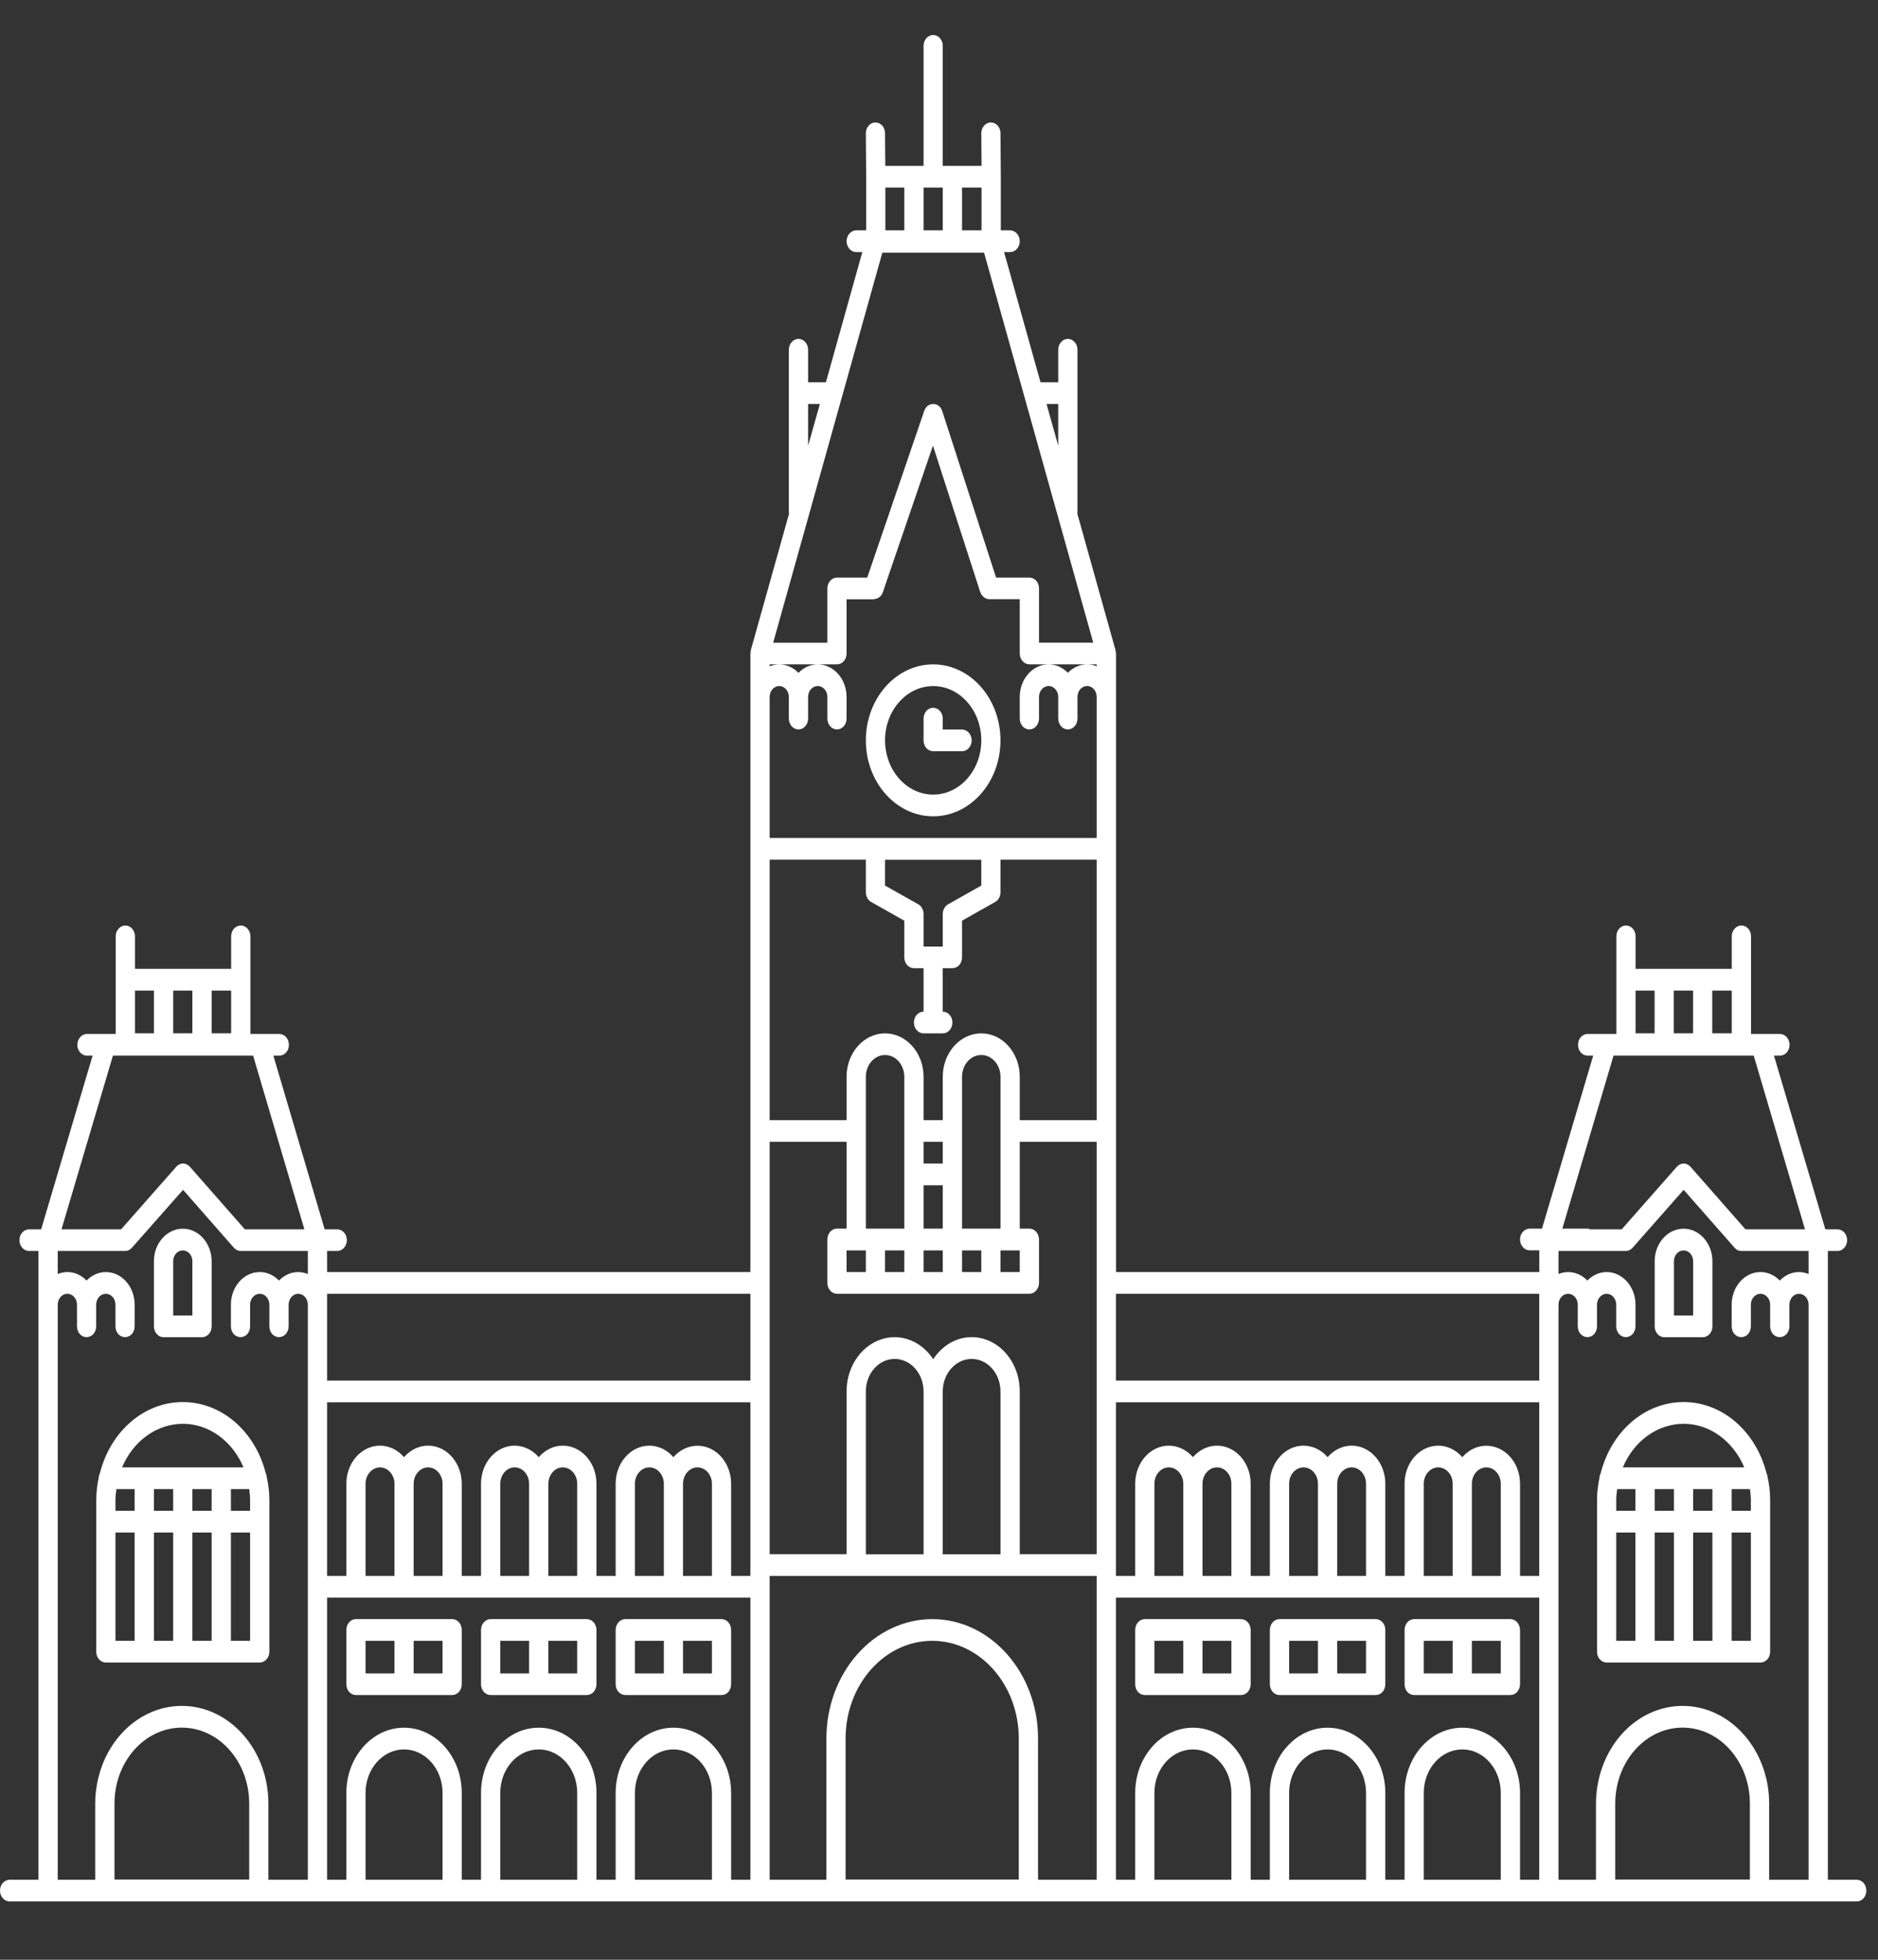 <svg width="23" height="24" viewBox="0 0 23 24" fill="none" xmlns="http://www.w3.org/2000/svg">
<rect x="0" y="0" width="23" height="24" fill="#333333" stroke="none"/>
<path d="M11.429 0.429C11.397 0.429 11.367 0.443 11.345 0.468C11.323 0.493 11.311 0.526 11.311 0.562V2.031H10.842L10.839 1.632C10.839 1.596 10.827 1.563 10.805 1.538C10.783 1.514 10.753 1.5 10.722 1.5H10.721C10.705 1.5 10.69 1.503 10.676 1.51C10.661 1.517 10.649 1.527 10.638 1.539C10.627 1.552 10.618 1.567 10.612 1.583C10.607 1.599 10.604 1.616 10.604 1.634L10.608 2.165V2.821H10.486C10.455 2.821 10.425 2.835 10.403 2.86C10.381 2.885 10.368 2.919 10.368 2.954C10.368 2.989 10.381 3.023 10.403 3.048C10.425 3.073 10.455 3.087 10.486 3.087H10.561L10.115 4.681H9.897V4.283C9.897 4.247 9.884 4.214 9.862 4.189C9.84 4.164 9.81 4.15 9.779 4.15C9.748 4.15 9.718 4.164 9.696 4.189C9.674 4.214 9.661 4.247 9.661 4.283V6.276C9.661 6.281 9.664 6.285 9.664 6.29L9.195 7.963C9.194 7.968 9.195 7.973 9.195 7.978C9.193 7.986 9.19 7.994 9.19 8.004V15.578H4.006V15.32H4.13C4.161 15.32 4.191 15.306 4.213 15.281C4.235 15.256 4.248 15.223 4.248 15.187C4.248 15.152 4.235 15.118 4.213 15.093C4.191 15.069 4.161 15.055 4.13 15.055H3.976L3.348 12.928H3.421C3.452 12.928 3.482 12.914 3.504 12.889C3.526 12.864 3.538 12.831 3.538 12.795C3.538 12.76 3.526 12.726 3.504 12.701C3.482 12.677 3.452 12.662 3.421 12.662H3.067V11.466C3.067 11.431 3.054 11.397 3.032 11.373C3.01 11.348 2.98 11.334 2.949 11.334C2.918 11.334 2.888 11.348 2.865 11.373C2.843 11.397 2.831 11.431 2.831 11.466V11.865H1.653V11.466C1.653 11.431 1.64 11.397 1.618 11.373C1.596 11.348 1.566 11.334 1.535 11.334C1.504 11.334 1.474 11.348 1.452 11.373C1.43 11.397 1.417 11.431 1.417 11.466V12.662H1.065C1.034 12.662 1.004 12.677 0.982 12.701C0.96 12.726 0.947 12.76 0.947 12.795C0.947 12.831 0.96 12.864 0.982 12.889C1.004 12.914 1.034 12.928 1.065 12.928H1.134L0.504 15.055H0.356C0.325 15.055 0.295 15.069 0.273 15.093C0.25 15.118 0.238 15.152 0.238 15.187C0.238 15.223 0.25 15.256 0.273 15.281C0.295 15.306 0.325 15.32 0.356 15.32H0.471V23.02H0.118C0.087 23.02 0.057 23.034 0.035 23.059C0.012 23.084 0 23.118 0 23.153C0 23.188 0.012 23.222 0.035 23.247C0.057 23.272 0.087 23.286 0.118 23.286H22.739C22.771 23.286 22.8 23.272 22.823 23.247C22.845 23.222 22.857 23.188 22.857 23.153C22.857 23.118 22.845 23.084 22.823 23.059C22.8 23.034 22.771 23.02 22.739 23.02H22.386V15.32H22.504C22.535 15.32 22.565 15.306 22.587 15.281C22.609 15.256 22.622 15.223 22.622 15.187C22.622 15.152 22.609 15.118 22.587 15.093C22.565 15.069 22.535 15.055 22.504 15.055H22.355L21.726 12.928H21.799C21.83 12.928 21.86 12.914 21.882 12.889C21.904 12.864 21.917 12.831 21.917 12.795C21.917 12.76 21.904 12.726 21.882 12.701C21.86 12.677 21.83 12.662 21.799 12.662H21.445V11.466C21.445 11.431 21.433 11.397 21.411 11.373C21.389 11.348 21.359 11.334 21.327 11.334C21.296 11.334 21.266 11.348 21.244 11.373C21.222 11.397 21.209 11.431 21.209 11.466V11.865H20.031V11.466C20.031 11.431 20.019 11.397 19.997 11.373C19.975 11.348 19.945 11.334 19.913 11.334C19.882 11.334 19.852 11.348 19.83 11.373C19.808 11.397 19.796 11.431 19.796 11.466V12.662H19.444C19.412 12.662 19.382 12.677 19.36 12.701C19.338 12.726 19.326 12.76 19.326 12.795C19.326 12.831 19.338 12.864 19.36 12.889C19.382 12.914 19.412 12.928 19.444 12.928H19.512L18.885 15.046H18.734C18.703 15.046 18.673 15.06 18.651 15.085C18.628 15.11 18.616 15.144 18.616 15.179C18.616 15.215 18.628 15.248 18.651 15.273C18.673 15.298 18.703 15.312 18.734 15.312H18.852V15.578H13.668V8.003C13.668 7.994 13.665 7.986 13.663 7.978C13.662 7.973 13.664 7.968 13.662 7.963L13.194 6.29C13.194 6.285 13.196 6.281 13.196 6.276V4.283C13.196 4.247 13.184 4.214 13.161 4.189C13.139 4.164 13.109 4.15 13.078 4.15C13.047 4.15 13.017 4.164 12.995 4.189C12.973 4.214 12.96 4.247 12.96 4.283V4.681H12.743L12.297 3.087H12.371C12.402 3.087 12.432 3.073 12.454 3.048C12.476 3.023 12.489 2.989 12.489 2.954C12.489 2.919 12.476 2.885 12.454 2.86C12.432 2.835 12.402 2.821 12.371 2.821H12.257V2.163L12.253 1.632C12.253 1.596 12.241 1.563 12.219 1.538C12.196 1.514 12.167 1.5 12.136 1.5H12.134C12.119 1.5 12.104 1.503 12.089 1.51C12.075 1.517 12.062 1.527 12.052 1.539C12.041 1.552 12.032 1.567 12.026 1.583C12.021 1.599 12.018 1.616 12.018 1.634L12.021 2.031H11.546V0.561C11.546 0.526 11.534 0.492 11.512 0.468C11.49 0.443 11.46 0.429 11.429 0.429V0.429ZM10.843 2.297H11.075V2.821H10.843V2.297ZM11.311 2.297H11.546V2.821H11.311V2.297ZM11.782 2.297H12.021V2.821H11.782V2.297ZM10.806 3.094H12.052L13.389 7.87H12.725V7.206C12.725 7.171 12.713 7.137 12.691 7.112C12.668 7.087 12.639 7.073 12.607 7.073H12.199L11.54 5.035C11.532 5.009 11.517 4.987 11.497 4.971C11.477 4.956 11.454 4.947 11.43 4.947H11.429C11.405 4.947 11.382 4.955 11.362 4.97C11.343 4.985 11.328 5.007 11.319 5.032L10.621 7.073H10.251C10.22 7.073 10.19 7.087 10.168 7.112C10.145 7.137 10.133 7.171 10.133 7.206V7.871H9.469L10.806 3.094ZM9.897 4.947H10.041L9.897 5.458V4.947ZM12.817 4.947H12.96V5.458L12.817 4.947ZM11.426 5.458L12.005 7.251C12.005 7.252 12.006 7.252 12.007 7.253C12.014 7.275 12.028 7.294 12.045 7.309C12.049 7.312 12.052 7.315 12.056 7.318C12.074 7.331 12.094 7.338 12.116 7.338H12.489V8.003C12.489 8.038 12.501 8.072 12.524 8.097C12.546 8.122 12.575 8.136 12.607 8.136H13.431V8.16C13.394 8.144 13.354 8.136 13.314 8.136C13.223 8.136 13.141 8.176 13.078 8.239C13.014 8.173 12.93 8.136 12.842 8.136C12.648 8.136 12.489 8.315 12.489 8.534V8.8C12.489 8.835 12.501 8.869 12.524 8.894C12.546 8.919 12.575 8.933 12.607 8.933C12.638 8.933 12.668 8.919 12.69 8.894C12.712 8.869 12.725 8.835 12.725 8.8V8.534C12.725 8.461 12.778 8.401 12.842 8.401C12.907 8.401 12.96 8.461 12.96 8.534V8.8C12.96 8.835 12.973 8.869 12.995 8.894C13.017 8.919 13.047 8.933 13.078 8.933C13.109 8.933 13.139 8.919 13.161 8.894C13.184 8.869 13.196 8.835 13.196 8.8V8.534C13.196 8.461 13.249 8.401 13.314 8.401C13.379 8.401 13.431 8.461 13.431 8.534V10.262H9.426V8.534C9.426 8.461 9.479 8.401 9.543 8.401C9.608 8.401 9.661 8.461 9.661 8.534V8.8C9.661 8.835 9.674 8.869 9.696 8.894C9.718 8.919 9.748 8.933 9.779 8.933C9.81 8.933 9.84 8.919 9.862 8.894C9.884 8.869 9.897 8.835 9.897 8.8V8.534C9.897 8.461 9.95 8.401 10.015 8.401C10.079 8.401 10.133 8.461 10.133 8.534V8.8C10.133 8.835 10.145 8.869 10.167 8.894C10.189 8.919 10.219 8.933 10.25 8.933C10.282 8.933 10.312 8.919 10.334 8.894C10.356 8.869 10.368 8.835 10.368 8.8V8.534C10.368 8.43 10.331 8.329 10.266 8.255C10.201 8.18 10.112 8.138 10.019 8.136H10.25C10.282 8.136 10.312 8.122 10.334 8.097C10.356 8.072 10.368 8.039 10.368 8.003V7.339H10.702L10.704 7.338C10.71 7.338 10.716 7.335 10.721 7.334C10.741 7.331 10.76 7.322 10.776 7.308C10.791 7.294 10.804 7.276 10.811 7.255C10.811 7.254 10.811 7.254 10.812 7.253L11.426 5.457V5.458ZM9.426 8.136H9.541C9.502 8.137 9.463 8.145 9.426 8.16V8.136ZM9.548 8.136H10.01C9.924 8.138 9.842 8.175 9.779 8.24C9.716 8.175 9.634 8.138 9.548 8.136ZM11.429 8.136C10.974 8.136 10.604 8.554 10.604 9.067C10.604 9.58 10.974 9.997 11.429 9.997C11.883 9.997 12.253 9.58 12.253 9.067C12.253 8.554 11.883 8.136 11.429 8.136ZM11.429 8.402C11.754 8.402 12.018 8.7 12.018 9.067C12.018 9.433 11.754 9.731 11.429 9.731C11.272 9.731 11.123 9.661 11.012 9.536C10.902 9.412 10.84 9.243 10.839 9.067C10.839 8.7 11.104 8.402 11.429 8.402ZM11.429 8.668C11.397 8.668 11.367 8.682 11.345 8.707C11.323 8.732 11.311 8.766 11.311 8.801V9.067C11.311 9.102 11.323 9.136 11.345 9.161C11.367 9.186 11.397 9.2 11.429 9.2C11.431 9.2 11.433 9.199 11.435 9.199C11.437 9.199 11.439 9.2 11.441 9.2H11.782C11.813 9.2 11.843 9.186 11.865 9.161C11.887 9.136 11.9 9.102 11.9 9.067C11.9 9.031 11.887 8.998 11.865 8.973C11.843 8.948 11.813 8.934 11.782 8.934H11.546V8.801C11.546 8.766 11.534 8.732 11.512 8.707C11.49 8.682 11.46 8.668 11.429 8.668ZM9.426 10.528H10.604V10.927C10.604 10.977 10.629 11.023 10.669 11.046L11.075 11.275V11.725C11.075 11.76 11.088 11.794 11.11 11.819C11.132 11.843 11.162 11.857 11.193 11.857H11.311V12.389C11.28 12.389 11.249 12.403 11.227 12.428C11.205 12.453 11.193 12.487 11.193 12.522C11.193 12.557 11.205 12.591 11.227 12.616C11.249 12.641 11.28 12.655 11.311 12.655H11.546C11.578 12.655 11.608 12.641 11.63 12.616C11.652 12.591 11.664 12.557 11.664 12.522C11.664 12.487 11.652 12.453 11.63 12.428C11.608 12.403 11.578 12.389 11.546 12.389V11.857H11.664C11.695 11.857 11.725 11.843 11.748 11.819C11.77 11.794 11.782 11.76 11.782 11.725V11.275L12.188 11.046C12.208 11.035 12.224 11.018 12.236 10.997C12.247 10.976 12.253 10.952 12.253 10.927V10.528H13.431V13.718H12.489V13.186C12.489 12.893 12.278 12.655 12.018 12.655C11.758 12.655 11.546 12.893 11.546 13.186V13.718H11.311V13.186C11.311 12.893 11.099 12.655 10.839 12.655C10.58 12.655 10.368 12.893 10.368 13.186V13.718H9.426V10.528ZM10.839 10.529H12.018V10.845L11.612 11.074C11.592 11.085 11.576 11.102 11.564 11.123C11.553 11.144 11.546 11.168 11.546 11.193V11.592H11.311V11.193C11.311 11.168 11.305 11.144 11.293 11.123C11.282 11.102 11.265 11.085 11.246 11.074L10.839 10.845V10.529ZM1.653 12.131H1.885V12.654H1.653V12.131ZM2.121 12.131H2.356V12.654H2.121V12.131ZM2.592 12.131H2.831V12.654H2.592V12.131ZM20.031 12.131H20.264V12.654H20.031V12.131ZM20.499 12.131H20.735V12.654H20.499V12.131ZM20.97 12.131H21.209V12.654H20.97V12.131ZM10.839 12.92C10.902 12.92 10.962 12.948 11.006 12.998C11.05 13.048 11.075 13.116 11.075 13.186V15.046H10.604V13.186C10.604 13.116 10.629 13.048 10.673 12.998C10.717 12.948 10.777 12.92 10.839 12.92ZM12.018 12.92C12.08 12.92 12.14 12.948 12.184 12.998C12.229 13.048 12.253 13.116 12.253 13.186V15.046H11.782V13.186C11.782 13.116 11.807 13.048 11.851 12.998C11.895 12.948 11.955 12.92 12.018 12.92ZM1.383 12.928H3.1L3.728 15.055H2.999L2.326 14.289C2.315 14.277 2.302 14.267 2.288 14.26C2.274 14.253 2.258 14.249 2.243 14.249H2.242C2.227 14.249 2.211 14.253 2.197 14.259C2.183 14.266 2.17 14.276 2.159 14.288L1.483 15.055H0.753L1.383 12.928ZM19.761 12.928H21.478L22.106 15.055H21.377L20.704 14.289C20.693 14.277 20.68 14.267 20.666 14.26C20.652 14.253 20.636 14.249 20.621 14.249H20.62C20.605 14.249 20.59 14.253 20.575 14.259C20.561 14.266 20.548 14.276 20.537 14.288L19.861 15.055H19.475C19.464 15.051 19.453 15.046 19.441 15.046H19.134L19.761 12.928ZM9.426 13.983H10.368V15.046H10.25C10.219 15.046 10.189 15.06 10.167 15.085C10.145 15.11 10.133 15.144 10.133 15.179V15.711C10.133 15.746 10.145 15.78 10.167 15.805C10.189 15.83 10.219 15.844 10.25 15.844H12.607C12.638 15.844 12.668 15.83 12.69 15.805C12.712 15.78 12.725 15.746 12.725 15.711V15.179C12.725 15.144 12.712 15.11 12.69 15.085C12.668 15.06 12.638 15.046 12.607 15.046H12.489V13.983H13.431V19.033H12.489V17.04C12.489 16.673 12.225 16.375 11.9 16.375C11.706 16.375 11.536 16.483 11.429 16.645C11.374 16.562 11.303 16.494 11.221 16.447C11.139 16.4 11.049 16.376 10.957 16.375C10.801 16.376 10.651 16.446 10.541 16.57C10.43 16.695 10.368 16.864 10.368 17.04V19.033H9.426V13.983ZM11.311 13.983H11.546V14.249H11.311V13.983ZM11.311 14.515H11.546V15.046H11.311V14.515ZM2.242 14.571L2.865 15.281C2.876 15.293 2.889 15.303 2.904 15.31C2.918 15.317 2.934 15.32 2.949 15.32H3.77V15.602C3.732 15.587 3.693 15.578 3.652 15.578C3.562 15.578 3.479 15.618 3.417 15.682C3.352 15.615 3.268 15.578 3.181 15.578C2.986 15.578 2.828 15.757 2.828 15.977V16.242C2.828 16.278 2.84 16.312 2.862 16.337C2.884 16.361 2.914 16.375 2.946 16.375C2.977 16.375 3.007 16.361 3.029 16.337C3.051 16.312 3.063 16.278 3.063 16.242V15.977C3.063 15.904 3.116 15.844 3.181 15.844C3.246 15.844 3.299 15.904 3.299 15.977V16.242C3.299 16.278 3.311 16.312 3.333 16.337C3.356 16.361 3.386 16.375 3.417 16.375C3.448 16.375 3.478 16.361 3.5 16.337C3.522 16.312 3.535 16.278 3.535 16.242V15.977C3.535 15.904 3.588 15.844 3.652 15.844C3.717 15.844 3.77 15.904 3.77 15.977V23.02H3.287V22.087C3.287 21.428 2.811 20.891 2.227 20.891C1.946 20.891 1.676 21.017 1.477 21.242C1.279 21.466 1.167 21.77 1.166 22.087V23.02H0.707V15.977C0.707 15.904 0.76 15.844 0.825 15.844C0.89 15.844 0.943 15.904 0.943 15.977V16.242C0.943 16.278 0.955 16.312 0.977 16.337C0.999 16.361 1.029 16.375 1.06 16.375C1.092 16.375 1.122 16.361 1.144 16.337C1.166 16.312 1.178 16.278 1.178 16.242V15.977C1.178 15.904 1.231 15.844 1.296 15.844C1.361 15.844 1.414 15.904 1.414 15.977V16.242C1.414 16.278 1.426 16.312 1.448 16.337C1.47 16.361 1.5 16.375 1.532 16.375C1.563 16.375 1.593 16.361 1.615 16.337C1.637 16.312 1.649 16.278 1.649 16.242V15.977C1.649 15.757 1.491 15.578 1.296 15.578C1.205 15.578 1.123 15.618 1.06 15.682C0.996 15.615 0.912 15.578 0.825 15.578C0.783 15.578 0.744 15.587 0.707 15.602V15.32H1.532C1.547 15.32 1.563 15.317 1.577 15.31C1.591 15.303 1.604 15.293 1.615 15.281L2.242 14.571ZM20.62 14.571L21.244 15.281C21.255 15.293 21.267 15.303 21.282 15.31C21.296 15.317 21.312 15.32 21.327 15.32H22.15V15.602C22.113 15.587 22.073 15.578 22.032 15.578C21.942 15.578 21.859 15.618 21.797 15.682C21.732 15.615 21.648 15.578 21.561 15.578C21.366 15.578 21.208 15.757 21.208 15.977V16.242C21.208 16.278 21.22 16.312 21.242 16.337C21.264 16.361 21.294 16.375 21.326 16.375C21.357 16.375 21.387 16.361 21.409 16.337C21.431 16.312 21.443 16.278 21.443 16.242V15.977C21.443 15.904 21.496 15.844 21.561 15.844C21.626 15.844 21.679 15.904 21.679 15.977V16.242C21.679 16.278 21.691 16.312 21.713 16.337C21.735 16.361 21.765 16.375 21.797 16.375C21.828 16.375 21.858 16.361 21.88 16.337C21.902 16.312 21.915 16.278 21.915 16.242V15.977C21.915 15.904 21.968 15.844 22.032 15.844C22.097 15.844 22.15 15.904 22.15 15.977V23.02H21.667V22.087C21.667 21.428 21.191 20.891 20.607 20.891C20.326 20.891 20.056 21.017 19.857 21.242C19.659 21.466 19.547 21.77 19.546 22.087V23.02H19.087V15.977C19.087 15.904 19.14 15.844 19.205 15.844C19.27 15.844 19.323 15.904 19.323 15.977V16.242C19.323 16.278 19.335 16.312 19.358 16.337C19.38 16.361 19.41 16.375 19.441 16.375C19.472 16.375 19.502 16.361 19.524 16.337C19.546 16.312 19.559 16.278 19.559 16.242V15.977C19.559 15.904 19.612 15.844 19.677 15.844C19.741 15.844 19.794 15.904 19.794 15.977V16.242C19.794 16.278 19.807 16.312 19.829 16.337C19.851 16.361 19.881 16.375 19.912 16.375C19.943 16.375 19.973 16.361 19.995 16.337C20.017 16.312 20.03 16.278 20.03 16.242V15.977C20.03 15.757 19.871 15.578 19.677 15.578C19.586 15.578 19.503 15.618 19.441 15.682C19.376 15.615 19.292 15.578 19.205 15.578C19.164 15.578 19.124 15.587 19.087 15.602V15.32H19.91C19.942 15.32 19.971 15.306 19.994 15.281L20.62 14.571ZM2.239 15.047C2.044 15.047 1.885 15.226 1.885 15.445V16.243C1.885 16.278 1.898 16.312 1.92 16.337C1.942 16.362 1.972 16.376 2.003 16.376H2.474C2.505 16.376 2.535 16.362 2.558 16.337C2.58 16.312 2.592 16.278 2.592 16.243V15.445C2.592 15.226 2.433 15.047 2.239 15.047ZM20.619 15.047C20.424 15.047 20.265 15.226 20.265 15.445V16.243C20.265 16.278 20.277 16.312 20.3 16.337C20.322 16.362 20.352 16.376 20.383 16.376H20.854C20.885 16.376 20.915 16.362 20.938 16.337C20.96 16.312 20.972 16.278 20.972 16.243V15.445C20.972 15.226 20.813 15.047 20.619 15.047ZM2.239 15.313C2.303 15.313 2.356 15.372 2.356 15.445V16.11H2.121V15.445C2.121 15.372 2.174 15.313 2.239 15.313ZM10.368 15.313H10.604V15.578H10.368V15.313ZM10.839 15.313H11.075V15.578H10.839V15.313ZM11.311 15.313H11.546V15.578H11.311V15.313ZM11.782 15.313H12.018V15.578H11.782V15.313ZM12.253 15.313H12.489V15.578H12.253V15.313ZM20.619 15.313C20.683 15.313 20.736 15.372 20.736 15.445V16.11H20.501V15.445C20.501 15.372 20.554 15.313 20.619 15.313ZM4.006 15.844H9.19V16.907H4.006V15.844ZM13.667 15.844H18.851V16.907H13.667V15.844ZM10.957 16.642C11.152 16.642 11.311 16.82 11.311 17.04V19.034H10.604V17.04C10.604 16.82 10.762 16.642 10.957 16.642ZM11.9 16.642C12.095 16.642 12.253 16.82 12.253 17.04V19.034H11.546V17.04C11.546 16.82 11.705 16.642 11.9 16.642ZM2.239 17.17C1.755 17.17 1.35 17.539 1.224 18.04C1.216 18.055 1.211 18.073 1.21 18.09C1.191 18.179 1.179 18.271 1.179 18.366V20.227C1.178 20.3 1.231 20.36 1.296 20.36H3.181C3.212 20.36 3.242 20.346 3.264 20.321C3.287 20.296 3.299 20.262 3.299 20.227V18.366C3.299 18.27 3.286 18.177 3.267 18.087C3.266 18.071 3.261 18.055 3.254 18.04C3.128 17.54 2.723 17.17 2.239 17.17ZM20.619 17.17C20.135 17.17 19.731 17.539 19.604 18.04C19.596 18.055 19.592 18.073 19.59 18.09C19.572 18.179 19.559 18.271 19.559 18.366V20.227C19.559 20.262 19.571 20.296 19.593 20.321C19.615 20.346 19.645 20.36 19.677 20.36H21.562C21.593 20.36 21.623 20.346 21.645 20.321C21.667 20.296 21.679 20.262 21.679 20.227V18.366C21.679 18.27 21.667 18.177 21.648 18.088C21.646 18.071 21.641 18.055 21.634 18.04C21.508 17.54 21.103 17.17 20.619 17.17ZM4.006 17.173H9.19V19.299H8.954V18.17C8.954 17.913 8.769 17.705 8.542 17.705C8.427 17.705 8.322 17.759 8.247 17.845C8.209 17.801 8.163 17.765 8.113 17.741C8.062 17.717 8.008 17.704 7.953 17.704C7.725 17.704 7.54 17.913 7.54 18.169V19.299H7.305V18.169C7.305 17.913 7.12 17.704 6.892 17.704C6.777 17.704 6.673 17.759 6.598 17.845C6.56 17.801 6.514 17.765 6.463 17.741C6.413 17.717 6.358 17.704 6.303 17.704C6.076 17.704 5.891 17.913 5.891 18.169V19.299H5.655V18.169C5.655 17.913 5.47 17.704 5.243 17.704C5.128 17.704 5.023 17.759 4.948 17.845C4.91 17.801 4.864 17.765 4.814 17.741C4.763 17.717 4.709 17.704 4.654 17.704C4.427 17.704 4.242 17.913 4.242 18.169V19.299H4.006V17.173ZM13.667 17.173H18.851V19.299H18.616V18.17C18.616 17.913 18.431 17.705 18.203 17.705C18.088 17.705 17.984 17.759 17.909 17.845C17.87 17.801 17.825 17.765 17.774 17.741C17.724 17.717 17.669 17.704 17.614 17.704C17.387 17.704 17.202 17.913 17.202 18.169V19.299H16.966V18.169C16.966 17.913 16.781 17.704 16.554 17.704C16.438 17.704 16.334 17.759 16.259 17.845C16.221 17.801 16.175 17.765 16.125 17.741C16.074 17.717 16.02 17.704 15.965 17.704C15.737 17.704 15.552 17.913 15.552 18.169V19.299H15.317V18.169C15.317 17.913 15.132 17.704 14.904 17.704C14.789 17.704 14.685 17.759 14.61 17.845C14.572 17.801 14.526 17.765 14.475 17.741C14.425 17.717 14.37 17.704 14.315 17.704C14.088 17.704 13.903 17.913 13.903 18.169V19.299H13.667V17.173ZM2.239 17.436C2.567 17.436 2.85 17.656 2.982 17.97H1.495C1.562 17.811 1.667 17.676 1.798 17.582C1.93 17.487 2.083 17.437 2.239 17.436ZM20.619 17.436C20.947 17.436 21.23 17.656 21.362 17.97H19.875C19.942 17.811 20.047 17.676 20.178 17.582C20.31 17.487 20.462 17.437 20.619 17.436ZM4.654 17.97C4.751 17.97 4.831 18.06 4.831 18.17V19.299H4.477V18.17C4.477 18.06 4.557 17.97 4.654 17.97ZM5.243 17.97C5.34 17.97 5.42 18.06 5.42 18.17V19.299H5.066V18.17C5.066 18.06 5.146 17.97 5.243 17.97ZM6.303 17.97C6.401 17.97 6.48 18.06 6.48 18.17V19.299H6.127V18.17C6.127 18.06 6.206 17.97 6.303 17.97ZM6.892 17.97C6.99 17.97 7.069 18.06 7.069 18.17V19.299H6.716V18.17C6.716 18.06 6.795 17.97 6.892 17.97ZM7.953 17.97C8.05 17.97 8.13 18.06 8.13 18.17V19.299H7.776V18.17C7.776 18.06 7.856 17.97 7.953 17.97ZM8.542 17.97C8.639 17.97 8.719 18.06 8.719 18.17V19.299H8.365V18.17C8.365 18.06 8.445 17.97 8.542 17.97ZM14.315 17.97C14.412 17.97 14.492 18.06 14.492 18.17V19.299H14.138V18.17C14.138 18.06 14.218 17.97 14.315 17.97ZM14.904 17.97C15.002 17.97 15.081 18.06 15.081 18.17V19.299H14.727V18.17C14.727 18.06 14.807 17.97 14.904 17.97ZM15.965 17.97C16.062 17.97 16.141 18.06 16.141 18.17V19.299H15.788V18.17C15.788 18.06 15.867 17.97 15.965 17.97ZM16.554 17.97C16.651 17.97 16.73 18.06 16.73 18.17V19.299H16.377V18.17C16.377 18.06 16.456 17.97 16.554 17.97ZM17.614 17.97C17.712 17.97 17.791 18.06 17.791 18.17V19.299H17.437V18.17C17.437 18.06 17.517 17.97 17.614 17.97ZM18.203 17.97C18.301 17.97 18.38 18.06 18.38 18.17V19.299H18.026V18.17C18.026 18.06 18.106 17.97 18.203 17.97ZM1.426 18.236H1.649V18.502H1.414V18.366C1.414 18.322 1.42 18.279 1.426 18.236ZM1.885 18.236H2.121V18.502H1.885V18.236ZM2.356 18.236H2.592V18.502H2.356V18.236ZM2.828 18.236H3.052C3.057 18.279 3.063 18.322 3.063 18.366V18.502H2.828V18.236ZM19.806 18.236H20.029V18.502H19.794V18.366C19.794 18.322 19.8 18.279 19.806 18.236ZM20.265 18.236H20.501V18.502H20.265V18.236ZM20.736 18.236H20.972V18.502H20.736V18.236ZM21.208 18.236H21.432C21.437 18.279 21.443 18.322 21.443 18.366V18.502H21.208V18.236ZM1.414 18.768H1.649V20.094H1.414V18.768ZM1.885 18.768H2.121V20.094H1.885V18.768ZM2.356 18.768H2.592V20.094H2.356V18.768ZM2.828 18.768H3.063V20.094H2.828V18.768ZM19.794 18.768H20.029V20.094H19.794V18.768ZM20.265 18.768H20.501V20.094H20.265V18.768ZM20.736 18.768H20.972V20.094H20.736V18.768ZM21.208 18.768H21.443V20.094H21.208V18.768ZM9.426 19.299H13.431V23.02H12.713V21.29C12.713 20.484 12.131 19.828 11.417 19.828C11.073 19.829 10.744 19.983 10.501 20.257C10.258 20.531 10.121 20.902 10.121 21.29V23.02H9.426V19.299ZM4.006 19.565H9.19V23.02H8.954V21.956C8.954 21.516 8.637 21.158 8.247 21.158C7.858 21.158 7.54 21.516 7.54 21.956V23.02H7.305V21.956C7.305 21.516 6.988 21.158 6.598 21.158C6.208 21.158 5.891 21.516 5.891 21.956V23.02H5.655V21.956C5.655 21.516 5.338 21.158 4.948 21.158C4.559 21.158 4.242 21.516 4.242 21.956V23.02H4.006V19.565ZM13.667 19.565H18.851V23.02H18.616V21.956C18.616 21.516 18.298 21.158 17.909 21.158C17.519 21.158 17.202 21.516 17.202 21.956V23.02H16.966V21.956C16.966 21.516 16.649 21.158 16.259 21.158C15.87 21.158 15.552 21.516 15.552 21.956V23.02H15.317V21.956C15.317 21.516 14.999 21.158 14.61 21.158C14.22 21.158 13.903 21.516 13.903 21.956V23.02H13.667V19.565ZM4.359 19.828C4.328 19.828 4.298 19.842 4.276 19.867C4.254 19.892 4.242 19.926 4.242 19.961V20.625C4.242 20.661 4.254 20.695 4.276 20.72C4.298 20.744 4.328 20.758 4.359 20.758H5.538C5.569 20.758 5.599 20.744 5.621 20.72C5.643 20.695 5.655 20.661 5.655 20.625V19.961C5.655 19.926 5.643 19.892 5.621 19.867C5.599 19.842 5.569 19.828 5.538 19.828H4.359ZM6.009 19.828C5.978 19.828 5.948 19.842 5.926 19.867C5.903 19.892 5.891 19.926 5.891 19.961V20.625C5.891 20.661 5.903 20.695 5.926 20.72C5.948 20.744 5.978 20.758 6.009 20.758H7.187C7.218 20.758 7.248 20.744 7.27 20.72C7.292 20.695 7.305 20.661 7.305 20.625V19.961C7.305 19.926 7.292 19.892 7.27 19.867C7.248 19.842 7.218 19.828 7.187 19.828H6.009ZM7.658 19.828C7.627 19.828 7.597 19.842 7.575 19.867C7.553 19.892 7.54 19.926 7.54 19.961V20.625C7.54 20.661 7.553 20.695 7.575 20.72C7.597 20.744 7.627 20.758 7.658 20.758H8.837C8.868 20.758 8.898 20.744 8.92 20.72C8.942 20.695 8.954 20.661 8.954 20.625V19.961C8.954 19.926 8.942 19.892 8.92 19.867C8.898 19.842 8.868 19.828 8.837 19.828H7.658ZM14.021 19.828C13.989 19.828 13.959 19.842 13.937 19.867C13.915 19.892 13.903 19.926 13.903 19.961V20.625C13.903 20.661 13.915 20.695 13.937 20.72C13.959 20.744 13.989 20.758 14.021 20.758H15.199C15.23 20.758 15.26 20.744 15.282 20.72C15.304 20.695 15.317 20.661 15.317 20.625V19.961C15.317 19.926 15.304 19.892 15.282 19.867C15.26 19.842 15.23 19.828 15.199 19.828H14.021ZM15.67 19.828C15.639 19.828 15.609 19.842 15.587 19.867C15.565 19.892 15.552 19.926 15.552 19.961V20.625C15.552 20.661 15.565 20.695 15.587 20.72C15.609 20.744 15.639 20.758 15.67 20.758H16.848C16.88 20.758 16.91 20.744 16.932 20.72C16.954 20.695 16.966 20.661 16.966 20.625V19.961C16.966 19.926 16.954 19.892 16.932 19.867C16.91 19.842 16.88 19.828 16.848 19.828H15.67ZM17.32 19.828C17.288 19.828 17.258 19.842 17.236 19.867C17.214 19.892 17.202 19.926 17.202 19.961V20.625C17.202 20.661 17.214 20.695 17.236 20.72C17.258 20.744 17.288 20.758 17.32 20.758H18.498C18.529 20.758 18.559 20.744 18.581 20.72C18.603 20.695 18.616 20.661 18.616 20.625V19.961C18.616 19.926 18.603 19.892 18.581 19.867C18.559 19.842 18.529 19.828 18.498 19.828H17.32ZM4.477 20.094H4.831V20.493H4.477V20.094ZM5.066 20.094H5.42V20.493H5.066V20.094ZM6.127 20.094H6.48V20.493H6.127V20.094ZM6.716 20.094H7.069V20.493H6.716V20.094ZM7.776 20.094H8.13V20.493H7.776V20.094ZM8.365 20.094H8.719V20.493H8.365V20.094ZM11.417 20.094C12.001 20.094 12.477 20.631 12.477 21.29V23.018H10.356V21.29C10.356 20.631 10.832 20.094 11.417 20.094ZM14.138 20.094H14.492V20.493H14.138V20.094ZM14.727 20.094H15.081V20.493H14.727V20.094ZM15.788 20.094H16.141V20.493H15.788V20.094ZM16.377 20.094H16.73V20.493H16.377V20.094ZM17.437 20.094H17.791V20.493H17.437V20.094ZM18.026 20.094H18.38V20.493H18.026V20.094ZM2.227 21.157C2.682 21.157 3.052 21.574 3.052 22.087V23.018H1.402V22.087C1.402 21.574 1.772 21.157 2.227 21.157ZM20.607 21.157C21.062 21.157 21.431 21.574 21.431 22.087V23.018H19.782V22.087C19.782 21.574 20.152 21.157 20.607 21.157ZM4.948 21.424C5.208 21.424 5.42 21.662 5.42 21.956V23.02H4.477V21.956C4.477 21.662 4.689 21.424 4.948 21.424ZM6.598 21.424C6.858 21.424 7.069 21.662 7.069 21.956V23.02H6.127V21.956C6.127 21.662 6.338 21.424 6.598 21.424ZM8.247 21.424C8.507 21.424 8.719 21.662 8.719 21.956V23.02H7.776V21.956C7.776 21.662 7.988 21.424 8.247 21.424ZM14.61 21.424C14.87 21.424 15.081 21.662 15.081 21.956V23.02H14.138V21.956C14.138 21.662 14.35 21.424 14.61 21.424ZM16.259 21.424C16.519 21.424 16.73 21.662 16.73 21.956V23.02H15.788V21.956C15.788 21.662 15.999 21.424 16.259 21.424ZM17.909 21.424C18.169 21.424 18.38 21.662 18.38 21.956V23.02H17.437V21.956C17.437 21.662 17.649 21.424 17.909 21.424Z" fill="white"/>
</svg>

